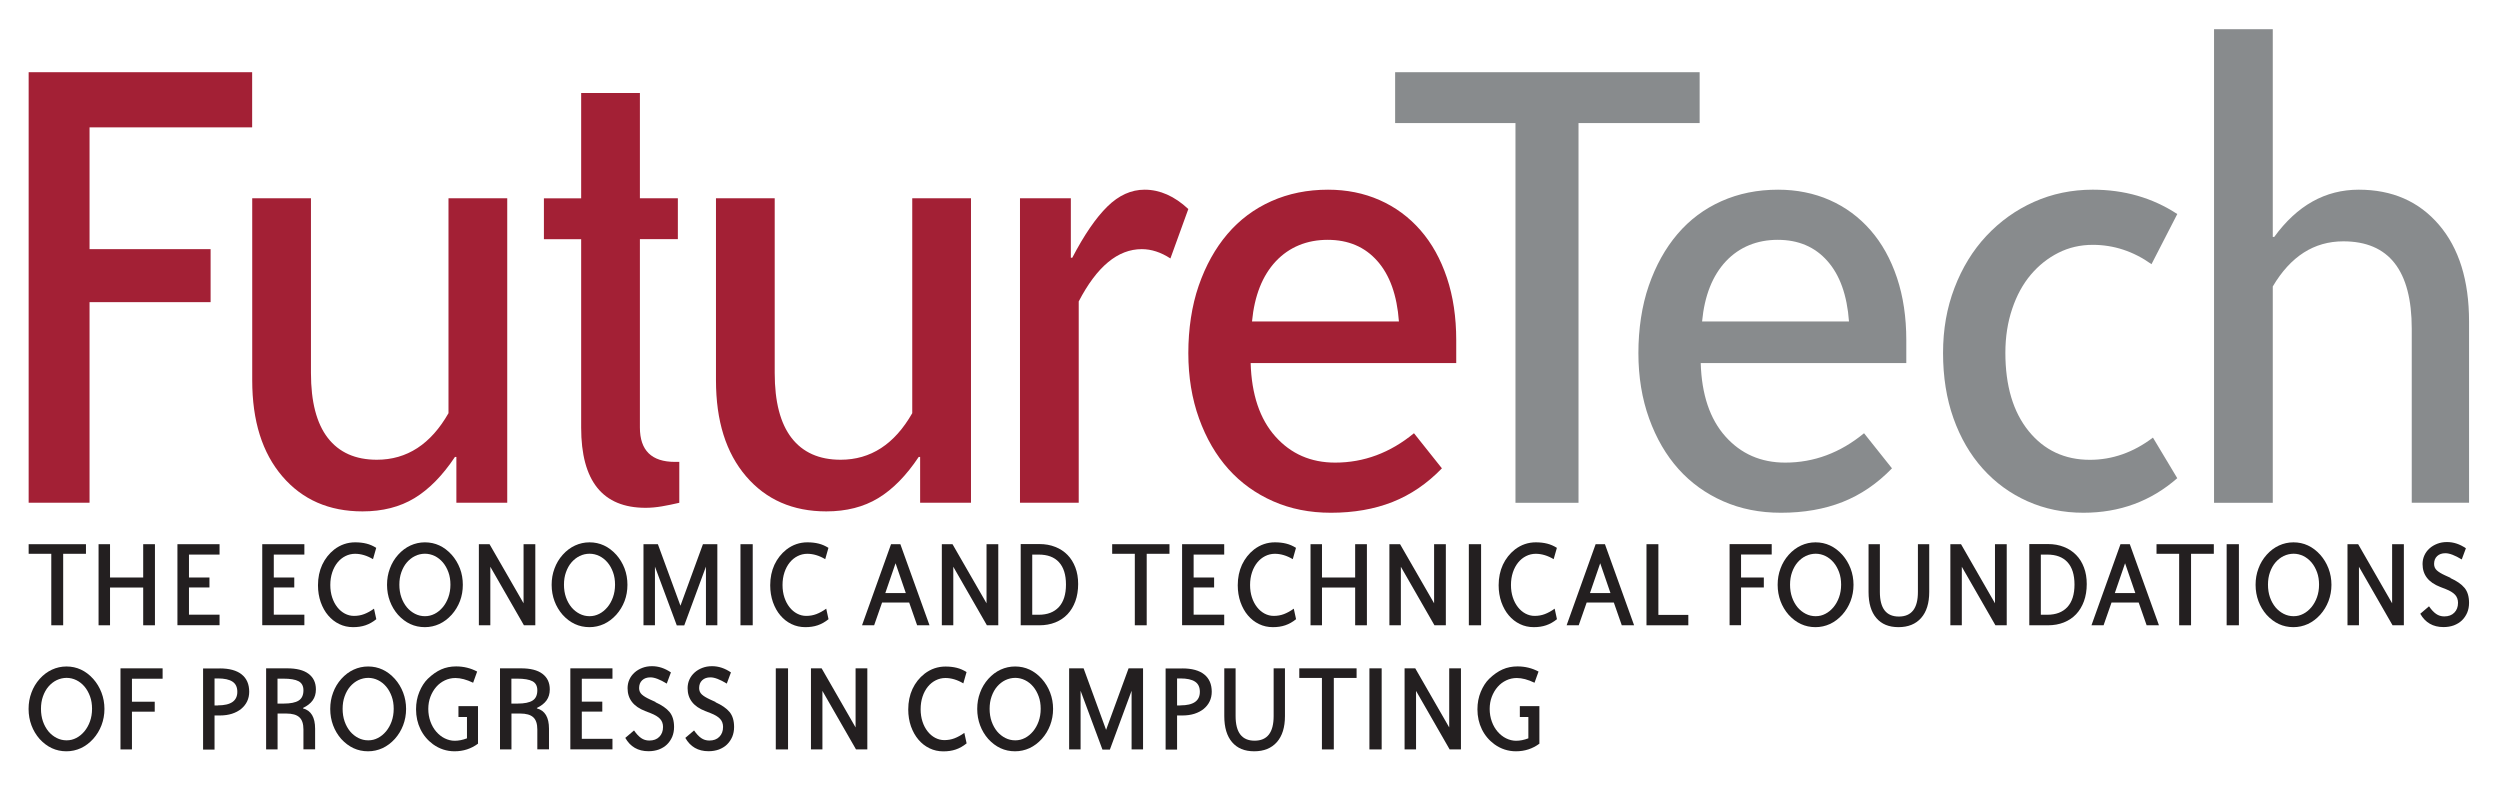 <?xml version="1.0" encoding="UTF-8"?><svg xmlns="http://www.w3.org/2000/svg" viewBox="0 0 349 109.84"><defs><style>.f{fill:#a32035;}.g{fill:#231f20;}.h{fill:#888b8d;}</style></defs><g id="a"/><g id="b"/><g id="c"/><g id="d"/><g id="e"><g><path class="g" d="M8.82,77.31v9.98h-1.66v-9.98h-3.16v-1.34H12v1.34h-3.18Z"/><path class="g" d="M19.99,87.29v-5.27h-4.63v5.27h-1.6v-11.32h1.6v4.65h4.63v-4.65h1.64v11.32h-1.64Z"/><path class="g" d="M24.77,87.29v-11.32h5.88v1.45h-4.27v3.2h2.86v1.39h-2.86v3.8h4.27v1.47h-5.88Z"/><path class="g" d="M36.61,87.29v-11.32h5.88v1.45h-4.27v3.2h2.86v1.39h-2.86v3.8h4.27v1.47h-5.88Z"/><path class="g" d="M52.53,86.44c-.48,.39-.98,.67-1.51,.85-.53,.18-1.1,.26-1.73,.26-.69,0-1.33-.14-1.93-.43s-1.11-.69-1.55-1.21c-.44-.51-.78-1.13-1.04-1.85-.25-.72-.38-1.51-.38-2.36,0-1.05,.2-2.01,.59-2.86,.4-.85,.96-1.56,1.68-2.13,.88-.67,1.85-1,2.92-1,.58,0,1.1,.06,1.58,.18,.48,.12,.93,.32,1.36,.59l-.45,1.58c-.84-.5-1.68-.75-2.5-.75-.48,0-.93,.11-1.35,.32-.42,.21-.79,.51-1.1,.89-.31,.38-.56,.84-.74,1.38-.18,.54-.27,1.13-.27,1.77s.09,1.21,.26,1.73,.41,.98,.72,1.37c.3,.38,.65,.68,1.05,.89,.4,.21,.82,.32,1.27,.32,.5,0,.98-.08,1.42-.25,.45-.17,.91-.42,1.38-.76l.32,1.47Z"/><path class="g" d="M64.61,81.64c0,.8-.13,1.56-.4,2.27-.27,.71-.66,1.35-1.16,1.91-.51,.56-1.09,1-1.72,1.29-.63,.29-1.31,.44-2.02,.44-1.46,0-2.71-.58-3.75-1.73-.49-.56-.87-1.2-1.13-1.9-.26-.7-.4-1.46-.4-2.28s.13-1.56,.4-2.28c.26-.72,.65-1.36,1.15-1.92,.51-.57,1.09-1,1.72-1.29,.63-.29,1.31-.44,2.02-.44,1.44,0,2.69,.58,3.73,1.73,.5,.56,.89,1.21,1.16,1.92,.27,.71,.4,1.47,.4,2.28Zm-1.73-.02c0-.63-.09-1.21-.28-1.73-.19-.53-.45-.99-.77-1.37s-.71-.69-1.14-.9c-.43-.21-.89-.32-1.37-.32s-.95,.11-1.38,.32c-.43,.21-.81,.51-1.14,.89-.33,.38-.58,.84-.77,1.37-.19,.53-.28,1.11-.28,1.74s.09,1.23,.28,1.77c.19,.54,.45,1,.77,1.39,.33,.39,.71,.69,1.14,.91,.43,.22,.89,.33,1.38,.33s.93-.11,1.36-.33c.43-.22,.8-.53,1.13-.92s.59-.86,.78-1.39c.19-.53,.29-1.12,.29-1.76Z"/><path class="g" d="M73.14,87.29l-4.69-8.17v8.17h-1.6v-11.32h1.49l4.75,8.25v-8.25h1.64v11.32h-1.58Z"/><path class="g" d="M87.59,81.64c0,.8-.13,1.56-.4,2.27-.27,.71-.66,1.35-1.16,1.91-.51,.56-1.09,1-1.72,1.29-.63,.29-1.31,.44-2.02,.44-1.46,0-2.71-.58-3.75-1.73-.49-.56-.87-1.2-1.13-1.9-.26-.7-.4-1.46-.4-2.28s.13-1.56,.4-2.28c.26-.72,.65-1.36,1.15-1.92,.51-.57,1.09-1,1.72-1.29,.63-.29,1.31-.44,2.02-.44,1.44,0,2.69,.58,3.73,1.73,.5,.56,.89,1.21,1.16,1.92,.27,.71,.4,1.47,.4,2.28Zm-1.73-.02c0-.63-.09-1.21-.28-1.73-.19-.53-.45-.99-.77-1.37s-.71-.69-1.14-.9c-.43-.21-.89-.32-1.37-.32s-.95,.11-1.38,.32c-.43,.21-.81,.51-1.14,.89-.33,.38-.58,.84-.77,1.37-.19,.53-.28,1.11-.28,1.74s.09,1.23,.28,1.77c.19,.54,.45,1,.77,1.39,.33,.39,.71,.69,1.14,.91,.43,.22,.89,.33,1.38,.33s.93-.11,1.36-.33c.43-.22,.8-.53,1.13-.92s.59-.86,.78-1.39c.19-.53,.29-1.12,.29-1.76Z"/><path class="g" d="M98.55,87.29v-8.19l-3.03,8.21h-1.04l-3.05-8.21v8.19h-1.6v-11.32h2.01l3.15,8.59,3.14-8.59h2.01v11.32h-1.6Z"/><path class="g" d="M103.37,87.29v-11.32h1.71v11.32h-1.71Z"/><path class="g" d="M115.66,86.44c-.48,.39-.98,.67-1.51,.85-.53,.18-1.1,.26-1.73,.26-.69,0-1.33-.14-1.93-.43s-1.11-.69-1.55-1.21c-.44-.51-.78-1.13-1.04-1.85-.25-.72-.38-1.51-.38-2.36,0-1.05,.2-2.01,.59-2.86,.4-.85,.96-1.56,1.68-2.13,.88-.67,1.85-1,2.92-1,.58,0,1.1,.06,1.58,.18,.48,.12,.93,.32,1.36,.59l-.45,1.58c-.84-.5-1.68-.75-2.5-.75-.48,0-.93,.11-1.35,.32-.42,.21-.79,.51-1.1,.89-.31,.38-.56,.84-.74,1.38-.18,.54-.27,1.13-.27,1.77s.09,1.21,.26,1.73,.41,.98,.72,1.37c.3,.38,.65,.68,1.05,.89,.4,.21,.82,.32,1.27,.32,.5,0,.98-.08,1.42-.25,.45-.17,.91-.42,1.38-.76l.32,1.47Z"/><path class="g" d="M128.03,87.29l-1.11-3.18h-3.78l-1.11,3.18h-1.69l4.05-11.32h1.3l4.07,11.32h-1.71Zm-3.01-8.66l-1.43,4.16h2.86l-1.43-4.16Z"/><path class="g" d="M137.77,87.29l-4.69-8.17v8.17h-1.6v-11.32h1.49l4.75,8.25v-8.25h1.64v11.32h-1.58Z"/><path class="g" d="M145.09,75.95c.82,0,1.56,.13,2.23,.4,.67,.26,1.24,.64,1.71,1.12s.83,1.07,1.09,1.75,.39,1.45,.39,2.31-.13,1.69-.39,2.4c-.26,.71-.62,1.31-1.09,1.81-.47,.5-1.04,.88-1.71,1.15-.67,.27-1.42,.4-2.23,.4h-2.6v-11.34h2.6Zm-.09,9.87c1.22,0,2.16-.36,2.82-1.08,.66-.72,.99-1.77,.99-3.14s-.33-2.41-.98-3.12-1.59-1.06-2.83-1.06h-.9v8.4h.9Z"/><path class="g" d="M160.08,77.31v9.98h-1.66v-9.98h-3.16v-1.34h8v1.34h-3.18Z"/><path class="g" d="M165.02,87.29v-11.32h5.88v1.45h-4.27v3.2h2.86v1.39h-2.86v3.8h4.27v1.47h-5.88Z"/><path class="g" d="M180.93,86.44c-.48,.39-.98,.67-1.51,.85-.53,.18-1.1,.26-1.73,.26-.69,0-1.33-.14-1.93-.43s-1.11-.69-1.55-1.21c-.44-.51-.78-1.13-1.04-1.85-.25-.72-.38-1.51-.38-2.36,0-1.05,.2-2.01,.59-2.86,.4-.85,.96-1.56,1.68-2.13,.88-.67,1.85-1,2.92-1,.58,0,1.1,.06,1.58,.18,.48,.12,.93,.32,1.36,.59l-.45,1.58c-.84-.5-1.68-.75-2.5-.75-.48,0-.93,.11-1.35,.32-.42,.21-.79,.51-1.1,.89-.31,.38-.56,.84-.74,1.38-.18,.54-.27,1.13-.27,1.77s.09,1.21,.26,1.73,.41,.98,.72,1.37c.3,.38,.65,.68,1.05,.89,.4,.21,.82,.32,1.27,.32,.5,0,.98-.08,1.42-.25,.45-.17,.91-.42,1.38-.76l.32,1.47Z"/><path class="g" d="M189.18,87.29v-5.27h-4.63v5.27h-1.6v-11.32h1.6v4.65h4.63v-4.65h1.64v11.32h-1.64Z"/><path class="g" d="M200.25,87.29l-4.69-8.17v8.17h-1.6v-11.32h1.49l4.75,8.25v-8.25h1.64v11.32h-1.58Z"/><path class="g" d="M205.05,87.29v-11.32h1.71v11.32h-1.71Z"/><path class="g" d="M217.35,86.44c-.48,.39-.98,.67-1.51,.85-.53,.18-1.1,.26-1.73,.26-.69,0-1.33-.14-1.93-.43s-1.11-.69-1.55-1.21c-.44-.51-.78-1.13-1.04-1.85-.25-.72-.38-1.51-.38-2.36,0-1.05,.2-2.01,.59-2.86,.4-.85,.96-1.56,1.68-2.13,.88-.67,1.85-1,2.92-1,.58,0,1.1,.06,1.58,.18,.48,.12,.93,.32,1.36,.59l-.45,1.58c-.84-.5-1.68-.75-2.5-.75-.48,0-.93,.11-1.35,.32-.42,.21-.79,.51-1.1,.89-.31,.38-.56,.84-.74,1.38-.18,.54-.27,1.13-.27,1.77s.09,1.21,.26,1.73,.41,.98,.72,1.37c.3,.38,.65,.68,1.05,.89,.4,.21,.82,.32,1.27,.32,.5,0,.98-.08,1.42-.25,.45-.17,.91-.42,1.38-.76l.32,1.47Z"/><path class="g" d="M226.4,87.29l-1.11-3.18h-3.79l-1.11,3.18h-1.69l4.05-11.32h1.3l4.07,11.32h-1.71Zm-3.01-8.66l-1.43,4.16h2.86l-1.43-4.16Z"/><path class="g" d="M229.85,87.29v-11.32h1.66v9.87h4.18v1.45h-5.84Z"/><path class="g" d="M243.05,77.42v3.2h3.18v1.39h-3.18v5.27h-1.6v-11.32h5.88v1.45h-4.28Z"/><path class="g" d="M258.75,81.64c0,.8-.14,1.56-.41,2.27-.27,.71-.66,1.35-1.16,1.91-.51,.56-1.09,1-1.72,1.29-.63,.29-1.31,.44-2.02,.44-1.46,0-2.7-.58-3.75-1.73-.49-.56-.87-1.2-1.13-1.9-.26-.7-.4-1.46-.4-2.28s.13-1.56,.4-2.28c.26-.72,.65-1.36,1.15-1.92,.51-.57,1.09-1,1.72-1.29,.63-.29,1.31-.44,2.02-.44,1.44,0,2.69,.58,3.73,1.73,.5,.56,.89,1.21,1.16,1.92,.27,.71,.41,1.47,.41,2.28Zm-1.73-.02c0-.63-.09-1.21-.28-1.73s-.45-.99-.77-1.37-.71-.69-1.14-.9c-.43-.21-.89-.32-1.36-.32s-.95,.11-1.39,.32c-.43,.21-.81,.51-1.14,.89-.33,.38-.58,.84-.77,1.37-.19,.53-.28,1.11-.28,1.74s.09,1.23,.28,1.77,.45,1,.77,1.39c.33,.39,.71,.69,1.14,.91,.43,.22,.89,.33,1.39,.33s.93-.11,1.35-.33c.43-.22,.8-.53,1.13-.92,.33-.4,.59-.86,.78-1.39,.19-.53,.29-1.12,.29-1.76Z"/><path class="g" d="M269.32,82.64c0,1.57-.38,2.78-1.13,3.63-.75,.85-1.81,1.28-3.16,1.28s-2.36-.42-3.09-1.27-1.09-2.06-1.09-3.64v-6.67h1.58v6.67c0,2.28,.88,3.43,2.65,3.43s2.66-1.14,2.66-3.43v-6.67h1.58v6.67Z"/><path class="g" d="M278.56,87.29l-4.69-8.17v8.17h-1.6v-11.32h1.49l4.74,8.25v-8.25h1.64v11.32h-1.58Z"/><path class="g" d="M285.89,75.95c.82,0,1.56,.13,2.23,.4,.67,.26,1.24,.64,1.71,1.12s.84,1.07,1.09,1.75c.26,.68,.39,1.45,.39,2.31s-.13,1.69-.39,2.4c-.26,.71-.62,1.31-1.09,1.81-.47,.5-1.04,.88-1.71,1.15-.67,.27-1.42,.4-2.23,.4h-2.6v-11.34h2.6Zm-.1,9.87c1.22,0,2.16-.36,2.82-1.08s.99-1.77,.99-3.14-.33-2.41-.98-3.12-1.59-1.06-2.82-1.06h-.9v8.4h.9Z"/><path class="g" d="M299.67,87.29l-1.11-3.18h-3.79l-1.11,3.18h-1.69l4.05-11.32h1.3l4.07,11.32h-1.71Zm-3.01-8.66l-1.43,4.16h2.86l-1.43-4.16Z"/><path class="g" d="M305.87,77.31v9.98h-1.66v-9.98h-3.16v-1.34h8v1.34h-3.18Z"/><path class="g" d="M310.84,87.29v-11.32h1.71v11.32h-1.71Z"/><path class="g" d="M325.47,81.64c0,.8-.14,1.56-.41,2.27-.27,.71-.66,1.35-1.16,1.91-.51,.56-1.09,1-1.72,1.29-.63,.29-1.31,.44-2.02,.44-1.46,0-2.7-.58-3.75-1.73-.49-.56-.87-1.2-1.13-1.9-.26-.7-.4-1.46-.4-2.28s.13-1.56,.4-2.28c.26-.72,.65-1.36,1.15-1.92,.51-.57,1.09-1,1.72-1.29,.63-.29,1.31-.44,2.02-.44,1.44,0,2.69,.58,3.73,1.73,.5,.56,.89,1.21,1.16,1.92,.27,.71,.41,1.47,.41,2.28Zm-1.73-.02c0-.63-.09-1.21-.28-1.73s-.45-.99-.77-1.37-.71-.69-1.14-.9c-.43-.21-.89-.32-1.36-.32s-.95,.11-1.39,.32c-.43,.21-.81,.51-1.14,.89-.33,.38-.58,.84-.77,1.37-.19,.53-.28,1.11-.28,1.74s.09,1.23,.28,1.77,.45,1,.77,1.39c.33,.39,.71,.69,1.14,.91,.43,.22,.89,.33,1.39,.33s.93-.11,1.35-.33c.43-.22,.8-.53,1.13-.92,.33-.4,.59-.86,.78-1.39,.19-.53,.29-1.12,.29-1.76Z"/><path class="g" d="M334,87.29l-4.69-8.17v8.17h-1.6v-11.32h1.49l4.74,8.25v-8.25h1.64v11.32h-1.58Z"/><path class="g" d="M342.08,80.7c.89,.4,1.55,.86,1.97,1.37,.42,.51,.63,1.21,.63,2.09,0,.5-.09,.96-.26,1.37-.18,.41-.42,.77-.73,1.07-.31,.3-.69,.53-1.13,.7-.44,.16-.92,.24-1.45,.24-1.46,0-2.54-.62-3.24-1.86l1.22-1.04c.33,.48,.66,.83,.99,1.06s.71,.35,1.14,.35c.59,0,1.06-.17,1.4-.52,.35-.35,.52-.81,.52-1.38,0-.45-.14-.83-.42-1.13-.28-.3-.72-.56-1.31-.79l-.77-.3c-1.63-.63-2.45-1.69-2.45-3.18,0-.43,.08-.83,.25-1.21,.17-.38,.41-.7,.72-.98,.31-.28,.67-.49,1.08-.65,.41-.16,.87-.24,1.36-.24,.92,0,1.79,.29,2.64,.87l-.58,1.56c-.95-.58-1.71-.87-2.28-.87-.48,0-.86,.13-1.15,.4-.29,.27-.43,.64-.43,1.1,0,.36,.13,.66,.38,.89,.25,.23,.63,.46,1.13,.69l.79,.36Z"/><path class="g" d="M14.58,98.97c0,.8-.14,1.56-.41,2.27-.27,.71-.66,1.35-1.16,1.91-.51,.56-1.09,1-1.72,1.29-.63,.29-1.31,.44-2.02,.44-1.46,0-2.7-.58-3.75-1.73-.49-.56-.87-1.2-1.13-1.9-.26-.7-.4-1.46-.4-2.28s.13-1.56,.4-2.28c.26-.72,.65-1.36,1.15-1.92,.51-.57,1.09-1,1.72-1.29,.63-.29,1.31-.44,2.02-.44,1.44,0,2.69,.58,3.73,1.73,.5,.56,.89,1.21,1.16,1.92,.27,.71,.41,1.47,.41,2.28Zm-1.73-.02c0-.63-.09-1.21-.28-1.73s-.45-.99-.77-1.37-.71-.69-1.14-.9c-.43-.21-.89-.32-1.36-.32s-.95,.11-1.39,.32c-.43,.21-.81,.51-1.14,.89-.33,.38-.58,.84-.77,1.37-.19,.53-.28,1.11-.28,1.74s.09,1.23,.28,1.77,.45,1,.77,1.39c.33,.39,.71,.69,1.14,.91,.43,.22,.89,.33,1.39,.33s.93-.11,1.35-.33c.43-.22,.8-.53,1.13-.92,.33-.4,.59-.86,.78-1.39,.19-.53,.29-1.12,.29-1.76Z"/><path class="g" d="M18.42,94.76v3.2h3.18v1.39h-3.18v5.27h-1.6v-11.32h5.88v1.45h-4.28Z"/><path class="g" d="M30.68,93.31c1.34,0,2.36,.28,3.06,.84,.7,.56,1.05,1.37,1.05,2.42,0,.49-.1,.94-.29,1.34-.19,.4-.47,.75-.83,1.05-.36,.29-.79,.52-1.29,.68-.5,.16-1.07,.24-1.69,.24h-.74v4.76h-1.6v-11.32h2.34Zm-.26,5.16c1.81,0,2.71-.63,2.71-1.89,0-.65-.22-1.12-.67-1.42-.45-.3-1.13-.45-2.04-.45h-.47v3.77h.47Z"/><path class="g" d="M42.36,104.62v-2.79c0-.79-.19-1.36-.57-1.7-.38-.35-.99-.52-1.82-.52h-1.22v5.01h-1.6v-11.32h2.94c1.31,0,2.3,.25,2.98,.76,.68,.51,1.03,1.23,1.03,2.18,0,.6-.15,1.11-.45,1.53-.3,.42-.75,.77-1.35,1.06v.06c1.13,.3,1.69,1.25,1.69,2.84v2.88h-1.62Zm-2.75-6.4c.94,0,1.64-.14,2.08-.42,.45-.28,.67-.76,.67-1.44,0-.6-.23-1.02-.68-1.26s-1.16-.36-2.13-.36h-.81v3.48h.87Z"/><path class="g" d="M56.69,98.97c0,.8-.14,1.56-.41,2.27-.27,.71-.66,1.35-1.16,1.91-.51,.56-1.09,1-1.72,1.29-.63,.29-1.31,.44-2.02,.44-1.46,0-2.7-.58-3.75-1.73-.49-.56-.87-1.2-1.13-1.9-.26-.7-.4-1.46-.4-2.28s.13-1.56,.4-2.28c.26-.72,.65-1.36,1.15-1.92,.51-.57,1.09-1,1.72-1.29,.63-.29,1.31-.44,2.02-.44,1.44,0,2.69,.58,3.73,1.73,.5,.56,.89,1.21,1.16,1.92,.27,.71,.41,1.47,.41,2.28Zm-1.73-.02c0-.63-.09-1.21-.28-1.73s-.45-.99-.77-1.37-.71-.69-1.14-.9c-.43-.21-.89-.32-1.36-.32s-.95,.11-1.39,.32c-.43,.21-.81,.51-1.14,.89-.33,.38-.58,.84-.77,1.37-.19,.53-.28,1.11-.28,1.74s.09,1.23,.28,1.77,.45,1,.77,1.39c.33,.39,.71,.69,1.14,.91,.43,.22,.89,.33,1.39,.33s.93-.11,1.35-.33c.43-.22,.8-.53,1.13-.92,.33-.4,.59-.86,.78-1.39,.19-.53,.29-1.12,.29-1.76Z"/><path class="g" d="M66.74,103.81c-.97,.72-2.06,1.07-3.28,1.07-1.1,0-2.11-.33-3.01-.98-.75-.55-1.34-1.25-1.75-2.09-.41-.84-.62-1.77-.62-2.79,0-.87,.15-1.68,.46-2.43s.7-1.36,1.18-1.83c.61-.59,1.24-1.03,1.87-1.31,.63-.28,1.33-.42,2.08-.42,1.06,0,2.04,.24,2.94,.72l-.56,1.56c-.92-.44-1.74-.66-2.47-.66-.53,0-1.02,.11-1.48,.33-.46,.22-.86,.52-1.2,.91-.34,.39-.61,.85-.81,1.37s-.3,1.1-.3,1.71,.1,1.21,.3,1.76c.2,.55,.47,1.02,.81,1.41s.73,.71,1.18,.93,.91,.34,1.4,.34c.54,0,1.11-.11,1.71-.34v-2.98h-1.19v-1.51h2.73v5.2Z"/><path class="g" d="M75.01,104.62v-2.79c0-.79-.19-1.36-.57-1.7-.38-.35-.99-.52-1.82-.52h-1.22v5.01h-1.6v-11.32h2.94c1.31,0,2.3,.25,2.98,.76,.68,.51,1.03,1.23,1.03,2.18,0,.6-.15,1.11-.45,1.53-.3,.42-.75,.77-1.35,1.06v.06c1.13,.3,1.69,1.25,1.69,2.84v2.88h-1.62Zm-2.75-6.4c.94,0,1.64-.14,2.08-.42,.45-.28,.67-.76,.67-1.44,0-.6-.23-1.02-.68-1.26s-1.16-.36-2.13-.36h-.81v3.48h.87Z"/><path class="g" d="M79.62,104.62v-11.32h5.88v1.45h-4.28v3.2h2.86v1.39h-2.86v3.8h4.28v1.47h-5.88Z"/><path class="g" d="M91.5,98.03c.89,.4,1.55,.86,1.97,1.37,.42,.51,.63,1.21,.63,2.09,0,.5-.09,.96-.26,1.37-.18,.41-.42,.77-.73,1.07-.31,.3-.69,.53-1.13,.7-.44,.16-.92,.24-1.45,.24-1.46,0-2.54-.62-3.24-1.86l1.22-1.04c.33,.48,.66,.83,.99,1.06s.71,.35,1.14,.35c.59,0,1.06-.17,1.4-.52,.35-.35,.52-.81,.52-1.38,0-.45-.14-.83-.42-1.13-.28-.3-.72-.56-1.31-.79l-.77-.3c-1.63-.63-2.45-1.69-2.45-3.18,0-.43,.08-.83,.25-1.21,.17-.38,.41-.7,.72-.98,.31-.28,.67-.49,1.08-.65,.41-.16,.87-.24,1.36-.24,.92,0,1.79,.29,2.64,.87l-.58,1.56c-.95-.58-1.71-.87-2.28-.87-.48,0-.86,.13-1.15,.4-.29,.27-.43,.64-.43,1.1,0,.36,.13,.66,.38,.89,.25,.23,.63,.46,1.13,.69l.79,.36Z"/><path class="g" d="M99.88,98.03c.89,.4,1.55,.86,1.97,1.37,.42,.51,.63,1.21,.63,2.09,0,.5-.09,.96-.26,1.37-.18,.41-.42,.77-.73,1.07-.31,.3-.69,.53-1.13,.7-.44,.16-.92,.24-1.45,.24-1.46,0-2.54-.62-3.24-1.86l1.22-1.04c.33,.48,.66,.83,.99,1.06s.71,.35,1.14,.35c.59,0,1.06-.17,1.4-.52,.35-.35,.52-.81,.52-1.38,0-.45-.14-.83-.42-1.13-.28-.3-.72-.56-1.31-.79l-.77-.3c-1.63-.63-2.45-1.69-2.45-3.18,0-.43,.08-.83,.25-1.21,.17-.38,.41-.7,.72-.98,.31-.28,.67-.49,1.08-.65,.41-.16,.87-.24,1.36-.24,.92,0,1.79,.29,2.64,.87l-.58,1.56c-.95-.58-1.71-.87-2.28-.87-.48,0-.86,.13-1.15,.4-.29,.27-.43,.64-.43,1.1,0,.36,.13,.66,.38,.89,.25,.23,.63,.46,1.13,.69l.79,.36Z"/><path class="g" d="M108.3,104.62v-11.32h1.71v11.32h-1.71Z"/><path class="g" d="M119.5,104.62l-4.69-8.17v8.17h-1.6v-11.32h1.49l4.74,8.25v-8.25h1.64v11.32h-1.58Z"/><path class="g" d="M134.93,103.78c-.48,.39-.98,.67-1.51,.85s-1.1,.26-1.73,.26c-.69,0-1.33-.14-1.93-.43s-1.11-.69-1.55-1.21-.78-1.13-1.04-1.85c-.25-.72-.38-1.51-.38-2.36,0-1.05,.2-2.01,.59-2.86,.4-.85,.96-1.56,1.69-2.13,.88-.67,1.85-1,2.92-1,.58,0,1.1,.06,1.58,.18,.48,.12,.93,.32,1.36,.59l-.45,1.58c-.84-.5-1.68-.75-2.5-.75-.48,0-.93,.11-1.35,.32-.42,.21-.79,.51-1.1,.89s-.56,.84-.74,1.38c-.18,.54-.27,1.13-.27,1.77s.09,1.21,.26,1.73c.17,.53,.41,.98,.72,1.37,.3,.38,.65,.68,1.05,.89,.4,.21,.82,.32,1.27,.32,.5,0,.98-.08,1.42-.25,.44-.17,.91-.42,1.38-.76l.32,1.47Z"/><path class="g" d="M147.01,98.97c0,.8-.14,1.56-.41,2.27-.27,.71-.66,1.35-1.16,1.91-.51,.56-1.09,1-1.72,1.29-.63,.29-1.31,.44-2.02,.44-1.46,0-2.7-.58-3.75-1.73-.49-.56-.87-1.2-1.13-1.9-.26-.7-.4-1.46-.4-2.28s.13-1.56,.4-2.28c.26-.72,.65-1.36,1.15-1.92,.51-.57,1.09-1,1.72-1.29,.63-.29,1.31-.44,2.02-.44,1.44,0,2.69,.58,3.73,1.73,.5,.56,.89,1.21,1.16,1.92,.27,.71,.41,1.47,.41,2.28Zm-1.73-.02c0-.63-.09-1.21-.28-1.73s-.45-.99-.77-1.37-.71-.69-1.14-.9c-.43-.21-.89-.32-1.36-.32s-.95,.11-1.39,.32c-.43,.21-.81,.51-1.14,.89-.33,.38-.58,.84-.77,1.37-.19,.53-.28,1.11-.28,1.74s.09,1.23,.28,1.77,.45,1,.77,1.39c.33,.39,.71,.69,1.14,.91,.43,.22,.89,.33,1.39,.33s.93-.11,1.35-.33c.43-.22,.8-.53,1.13-.92,.33-.4,.59-.86,.78-1.39,.19-.53,.29-1.12,.29-1.76Z"/><path class="g" d="M157.97,104.62v-8.19l-3.03,8.21h-1.04l-3.05-8.21v8.19h-1.6v-11.32h2.02l3.14,8.59,3.14-8.59h2.02v11.32h-1.6Z"/><path class="g" d="M165.05,93.31c1.34,0,2.36,.28,3.06,.84,.7,.56,1.05,1.37,1.05,2.42,0,.49-.1,.94-.29,1.34-.19,.4-.47,.75-.83,1.05-.36,.29-.79,.52-1.29,.68-.5,.16-1.07,.24-1.69,.24h-.74v4.76h-1.6v-11.32h2.34Zm-.26,5.16c1.81,0,2.71-.63,2.71-1.89,0-.65-.22-1.12-.67-1.42-.45-.3-1.13-.45-2.04-.45h-.47v3.77h.47Z"/><path class="g" d="M179.38,99.97c0,1.57-.38,2.78-1.13,3.63-.75,.85-1.81,1.28-3.16,1.28s-2.36-.42-3.09-1.27-1.09-2.06-1.09-3.64v-6.67h1.58v6.67c0,2.28,.88,3.43,2.65,3.43s2.66-1.14,2.66-3.43v-6.67h1.58v6.67Z"/><path class="g" d="M186.2,94.64v9.98h-1.66v-9.98h-3.16v-1.34h8v1.34h-3.18Z"/><path class="g" d="M191.17,104.62v-11.32h1.71v11.32h-1.71Z"/><path class="g" d="M202.37,104.62l-4.69-8.17v8.17h-1.6v-11.32h1.49l4.74,8.25v-8.25h1.64v11.32h-1.58Z"/><path class="g" d="M214.91,103.81c-.97,.72-2.06,1.07-3.28,1.07-1.1,0-2.11-.33-3.01-.98-.75-.55-1.34-1.25-1.75-2.09-.41-.84-.62-1.77-.62-2.79,0-.87,.15-1.68,.46-2.43,.31-.75,.7-1.36,1.18-1.83,.61-.59,1.24-1.03,1.87-1.31,.63-.28,1.33-.42,2.08-.42,1.06,0,2.04,.24,2.94,.72l-.56,1.56c-.92-.44-1.74-.66-2.47-.66-.53,0-1.02,.11-1.48,.33-.46,.22-.86,.52-1.2,.91-.34,.39-.61,.85-.81,1.37s-.3,1.1-.3,1.71,.1,1.21,.3,1.76c.2,.55,.47,1.02,.81,1.41s.73,.71,1.18,.93,.91,.34,1.4,.34c.54,0,1.11-.11,1.71-.34v-2.98h-1.19v-1.51h2.73v5.2Z"/></g><g><path class="f" d="M12.5,17.78v17H29.4v7.4H12.5v28H4V10.08h31.2v7.7H12.5Z"/><path class="f" d="M63.71,70.19v-6.4h-.2c-1.73,2.6-3.62,4.52-5.65,5.75-2.03,1.23-4.45,1.85-7.25,1.85-4.67,0-8.4-1.63-11.2-4.9-2.8-3.27-4.2-7.73-4.2-13.4V27.68h8.2v24.4c0,4,.78,7.02,2.35,9.05,1.57,2.03,3.85,3.05,6.85,3.05,4.2,0,7.53-2.17,10-6.5V27.68h8.2v42.5h-7.1Z"/><path class="f" d="M94.83,70.19c-.87,.2-1.68,.37-2.45,.5-.77,.13-1.52,.2-2.25,.2-6,0-9-3.73-9-11.2v-26.3h-5.2v-5.7h5.2V12.98h8.2v14.7h5.3v5.7h-5.3v26.3c0,3.2,1.63,4.8,4.9,4.8h.6v5.7Z"/><path class="f" d="M128.45,70.19v-6.4h-.2c-1.73,2.6-3.62,4.52-5.65,5.75-2.03,1.23-4.45,1.85-7.25,1.85-4.67,0-8.4-1.63-11.2-4.9-2.8-3.27-4.2-7.73-4.2-13.4V27.68h8.2v24.4c0,4,.78,7.02,2.35,9.05,1.57,2.03,3.85,3.05,6.85,3.05,4.2,0,7.53-2.17,10-6.5V27.68h8.2v42.5h-7.1Z"/><path class="f" d="M163.39,36.08c-1.33-.87-2.67-1.3-4-1.3-3.34,0-6.27,2.43-8.8,7.3v28.1h-8.2V27.68h7.1v8.3h.2c1.67-3.2,3.3-5.58,4.9-7.15,1.6-1.57,3.33-2.35,5.2-2.35,2.13,0,4.17,.9,6.1,2.7l-2.5,6.9Z"/><path class="f" d="M174.59,50.68c.13,4.4,1.28,7.82,3.45,10.25,2.17,2.43,4.95,3.65,8.35,3.65,4,0,7.67-1.36,11-4.1l3.9,4.9c-2.07,2.14-4.37,3.7-6.9,4.7-2.54,1-5.4,1.5-8.6,1.5-2.94,0-5.62-.53-8.05-1.6-2.43-1.07-4.52-2.57-6.25-4.5-1.73-1.93-3.1-4.28-4.1-7.05-1-2.77-1.5-5.82-1.5-9.15s.48-6.6,1.45-9.4c.97-2.8,2.3-5.2,4-7.2,1.7-2,3.75-3.53,6.15-4.6,2.4-1.07,5.03-1.6,7.9-1.6,2.6,0,5,.48,7.2,1.45,2.2,.97,4.1,2.37,5.7,4.2s2.83,4.05,3.7,6.65c.87,2.6,1.3,5.5,1.3,8.7v3.2h-28.7Zm20.7-5.8c-.27-3.67-1.27-6.48-3.02-8.45-1.74-1.97-4.05-2.95-6.93-2.95s-5.36,1-7.24,3c-1.87,2-2.98,4.8-3.32,8.4h20.5Z"/><path class="h" d="M220.36,17.18v53.01h-8.8V17.18h-16.8v-7.1h42.51v7.1h-16.9Z"/><path class="h" d="M237.42,50.68c.13,4.4,1.28,7.82,3.45,10.25,2.17,2.43,4.95,3.65,8.35,3.65,4,0,7.67-1.36,11-4.1l3.9,4.9c-2.07,2.14-4.37,3.7-6.9,4.7-2.54,1-5.4,1.5-8.6,1.5-2.94,0-5.62-.53-8.05-1.6-2.43-1.07-4.52-2.57-6.25-4.5-1.73-1.93-3.1-4.28-4.1-7.05-1-2.77-1.5-5.82-1.5-9.15s.48-6.6,1.45-9.4c.97-2.8,2.3-5.2,4-7.2,1.7-2,3.75-3.53,6.15-4.6,2.4-1.07,5.03-1.6,7.9-1.6,2.6,0,5,.48,7.2,1.45,2.2,.97,4.1,2.37,5.7,4.2,1.6,1.83,2.83,4.05,3.7,6.65,.87,2.6,1.3,5.5,1.3,8.7v3.2h-28.7Zm20.7-5.8c-.27-3.67-1.27-6.48-3.02-8.45-1.74-1.97-4.05-2.95-6.93-2.95s-5.36,1-7.24,3c-1.87,2-2.98,4.8-3.32,8.4h20.5Z"/><path class="h" d="M303.95,66.75c-3.67,3.22-8.04,4.83-13.1,4.83-2.8,0-5.4-.53-7.8-1.6-2.4-1.07-4.48-2.58-6.25-4.55-1.77-1.97-3.13-4.32-4.1-7.05-.97-2.73-1.45-5.77-1.45-9.1s.53-6.3,1.6-9.1c1.07-2.8,2.55-5.22,4.45-7.25,1.9-2.03,4.12-3.62,6.65-4.75,2.53-1.13,5.27-1.7,8.2-1.7,4.4,0,8.33,1.13,11.8,3.4l-3.6,7c-2.53-1.8-5.27-2.7-8.2-2.7-1.73,0-3.34,.37-4.8,1.11-1.47,.74-2.75,1.76-3.85,3.06-1.1,1.3-1.97,2.89-2.6,4.77-.63,1.87-.95,3.91-.95,6.12,0,4.62,1.08,8.26,3.25,10.94,2.17,2.67,5.02,4.01,8.55,4.01,3.13,0,6.07-1.03,8.8-3.1l3.4,5.67Z"/><path class="h" d="M336.68,70.19v-24.3c0-8.13-3.19-12.2-9.55-12.2-4.09,0-7.37,2.1-9.85,6.3v30.2h-8.2V4.08h8.2v29h.2c3.2-4.4,7.13-6.6,11.8-6.6s8.4,1.63,11.2,4.9c2.8,3.27,4.2,7.77,4.2,13.5v25.3h-8Z"/></g></g></svg>